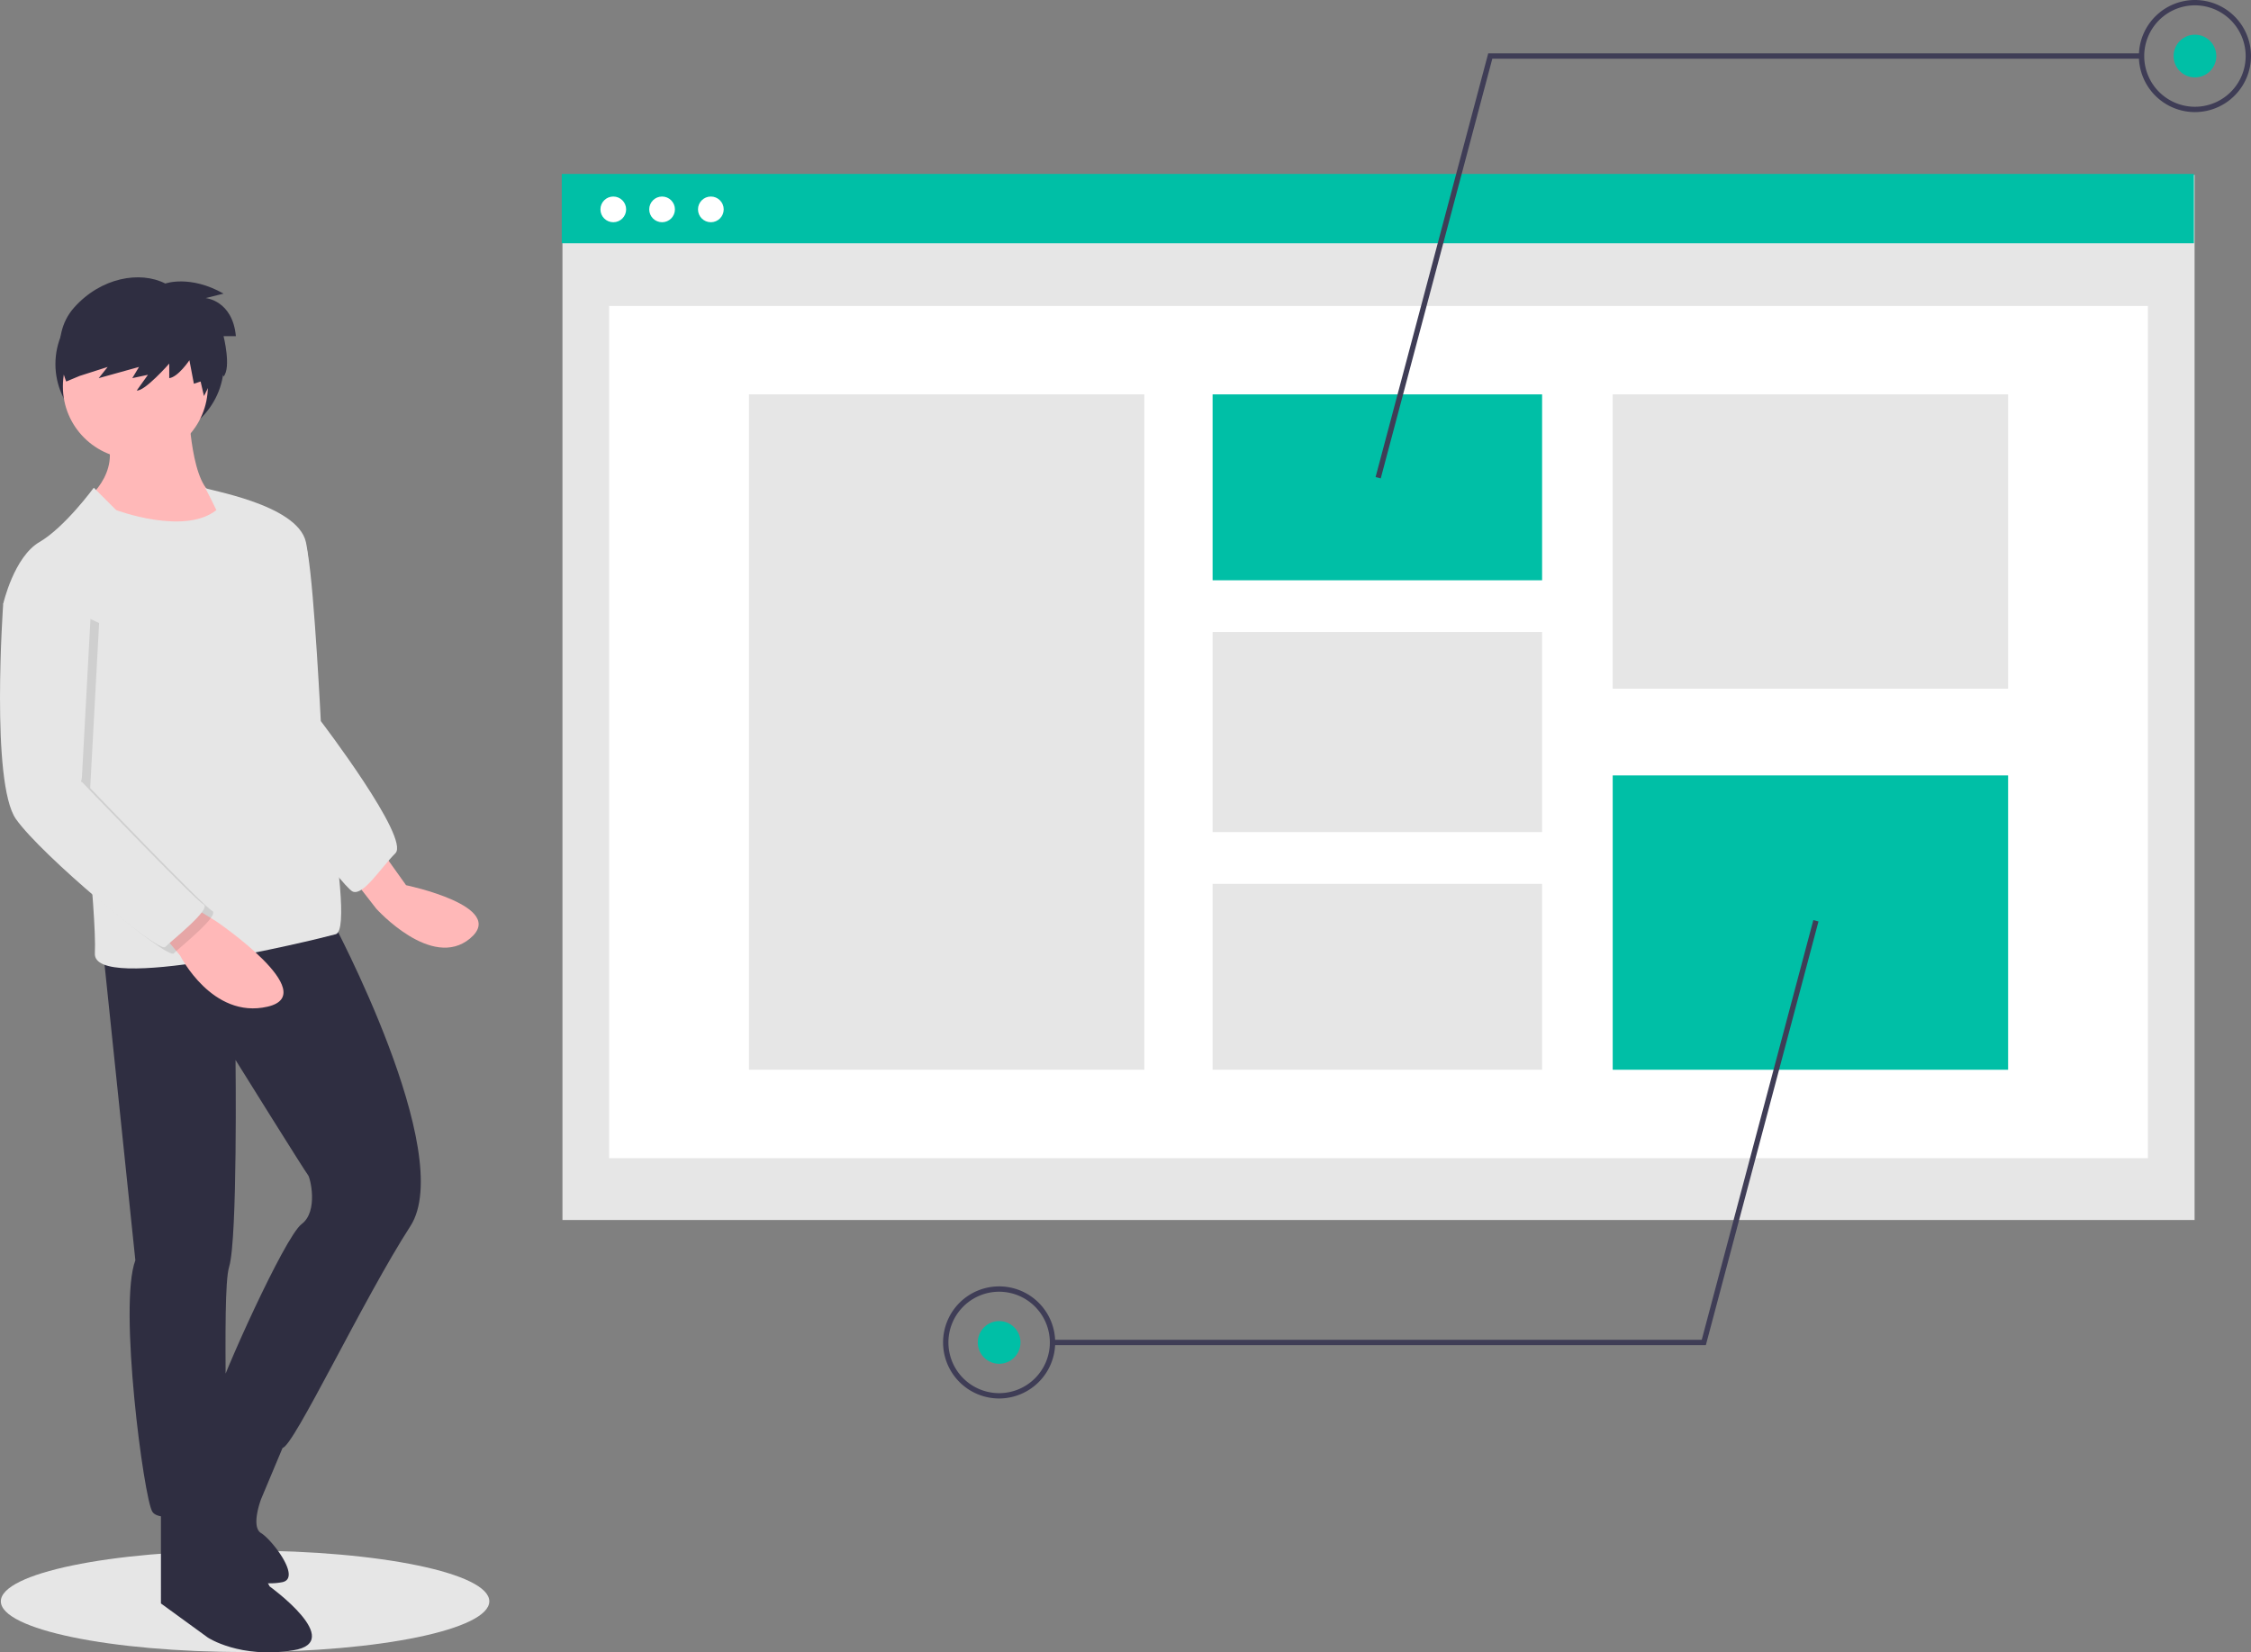 <svg id="be32c85c-9388-4a2b-a4e5-271574a5b9b2" data-name="Layer 1" xmlns="http://www.w3.org/2000/svg" width="888" height="651.932" viewBox="0 0 888 651.932"><rect x="0" y="0" width="888" height="651.932" fill="#808080" stroke="none"/><title>design_notes</title><ellipse cx="96.679" cy="631.793" rx="96.348" ry="20.007" fill="#e6e6e6"/><ellipse cx="55.079" cy="143.651" rx="33.216" ry="31.114" fill="#2f2e41"/><path d="M307.784,461.514l8.409,11.773s40.363,8.409,25.227,21.023-37-11.773-37-11.773L292.647,467.4Z" transform="translate(-156 -124.034)" fill="#ffb8b8"/><path d="M264.056,327.81s10.932,0,13.454,15.136,5.045,65.591,5.045,65.591,35.318,46.25,29.432,52.136S299.375,477.491,295.17,475.809s-40.363-51.295-40.363-51.295Z" transform="translate(-156 -124.034)" fill="#e6e6e6"/><path d="M230.42,284.923s.841,32.795,10.932,34.477,6.727,12.614,6.727,12.614-32.795,19.341-54.659,0l-4.205-10.091s15.136-10.932,8.409-26.068Z" transform="translate(-156 -124.034)" fill="#ffb8b8"/><path d="M286.761,486.741s49.613,92.5,31.114,121.09S271.625,695.286,267.42,695.286s-27.75-11.773-26.068-19.341,26.909-63.909,33.636-68.954,3.364-18.5,2.523-19.341-28.591-45.409-28.591-45.409.841,70.636-2.523,81.568.841,89.136-3.364,92.5-23.545,9.25-26.909,4.205-13.454-81.568-6.727-99.227L196.784,500.195Z" transform="translate(-156 -124.034)" fill="#2f2e41"/><path d="M241.352,711.263l21.023,38.682s30.273,21.864,9.25,25.227-33.636-5.045-33.636-5.045l-18.5-13.454V717.99Z" transform="translate(-156 -124.034)" fill="#2f2e41"/><path d="M269.943,689.399,259.011,715.467s-4.205,10.932,0,13.454,15.977,17.659,8.409,19.341a24.638,24.638,0,0,1-4.621.459,46.726,46.726,0,0,1-33.971-13.824l-6.817-6.817s23.352-53.775,23.028-53.376S269.943,689.399,269.943,689.399Z" transform="translate(-156 -124.034)" fill="#2f2e41"/><circle cx="53.398" cy="152.48" r="28.591" fill="#ffb8b8"/><path d="M193,316.457l8.83,8.83s26.909,10.091,39.523,0c0,0-4.625-9.67-4.625-8.83s36.579,6.307,39.943,21.443-2.523,41.204-2.523,41.204,23.545,111,14.295,113.522-95.863,23.545-95.022,7.568-6.727-81.568-6.727-81.568l-29.432-56.341s4.205-18.5,14.295-24.386S193,316.457,193,316.457Z" transform="translate(-156 -124.034)" fill="#e6e6e6"/><path d="M230.42,480.855l10.932,6.727s42.045,28.591,20.182,33.636-34.477-20.182-34.477-20.182l-8.409-10.091Z" transform="translate(-156 -124.034)" fill="#ffb8b8"/><path d="M168.193,357.241l-7.568,7.568s-5.045,70.636,5.045,84.932,56.341,52.977,58.863,50.454,18.5-15.136,15.136-16.818-48.085-48.41-48.085-48.41l3.517-65.112Z" transform="translate(-156 -124.034)" opacity="0.1"/><path d="M164.83,354.719l-7.568,7.568s-5.045,70.636,5.045,84.932,56.341,52.977,58.863,50.454,18.5-15.136,15.136-16.818S188.221,432.444,188.221,432.444l3.517-65.112Z" transform="translate(-156 -124.034)" fill="#e6e6e6"/><path d="M221.222,235.903s9.719-3.534,22.972,3.976l-7.068,1.767s10.602.884,11.928,15.02h-4.859s3.092,12.369,0,15.903l-1.988-3.755L236.463,280.3l-1.325-5.743-2.651.884-1.767-9.277s-4.418,6.626-7.952,7.068v-5.743s-9.719,11.044-12.811,10.602l4.418-6.185-6.185,1.325,2.651-4.418L194.937,273.232l3.534-4.418-11.044,3.534-5.301,2.209s-7.51-17.229,3.092-29.156S211.282,230.823,221.222,235.903Z" transform="translate(-156 -124.034)" fill="#2f2e41"/><rect x="221.885" y="68.991" width="643.862" height="412.358" fill="#e6e6e6"/><rect x="240.296" y="120.711" width="607.039" height="336.243" fill="#fff"/><rect x="221.61" y="68.626" width="643.862" height="27.354" fill="#00bfa6"/><circle cx="241.937" cy="82.611" r="5.07" fill="#fff"/><circle cx="261.181" cy="82.611" r="5.07" fill="#fff"/><circle cx="280.425" cy="82.611" r="5.07" fill="#fff"/><rect x="295.454" y="155.599" width="155.981" height="266.467" fill="#e6e6e6"/><rect x="478.36" y="155.599" width="129.984" height="73.348" fill="#00bfa6"/><rect x="478.36" y="249.373" width="129.984" height="78.919" fill="#e6e6e6"/><rect x="478.36" y="348.718" width="129.984" height="73.348" fill="#e6e6e6"/><rect x="636.198" y="155.599" width="155.981" height="116.125" fill="#e6e6e6"/><rect x="636.198" y="305.941" width="155.981" height="116.125" fill="#00bfa6"/><polygon points="544.691 188.755 542.655 188.214 587.089 21.06 844.827 21.06 844.827 23.166 588.708 23.166 544.691 188.755" fill="#3f3d56"/><path d="M1021.887,168.26A22.113,22.113,0,1,1,1044,146.147,22.138,22.138,0,0,1,1021.887,168.26Zm0-42.12a20.007,20.007,0,1,0,20.007,20.007A20.03,20.03,0,0,0,1021.887,126.14Z" transform="translate(-156 -124.034)" fill="#3f3d56"/><circle cx="865.887" cy="22.113" r="8.424" fill="#00bfa6"/><polygon points="672.947 530.706 415.208 530.706 415.208 528.6 671.328 528.6 715.345 363.01 717.381 363.551 672.947 530.706" fill="#3f3d56"/><path d="M550.149,675.8a22.113,22.113,0,1,1,22.113-22.113A22.138,22.138,0,0,1,550.149,675.8Zm0-42.12a20.007,20.007,0,1,0,20.007,20.007A20.03,20.03,0,0,0,550.149,633.68Z" transform="translate(-156 -124.034)" fill="#3f3d56"/><circle cx="394.149" cy="529.653" r="8.424" fill="#00bfa6"/></svg>